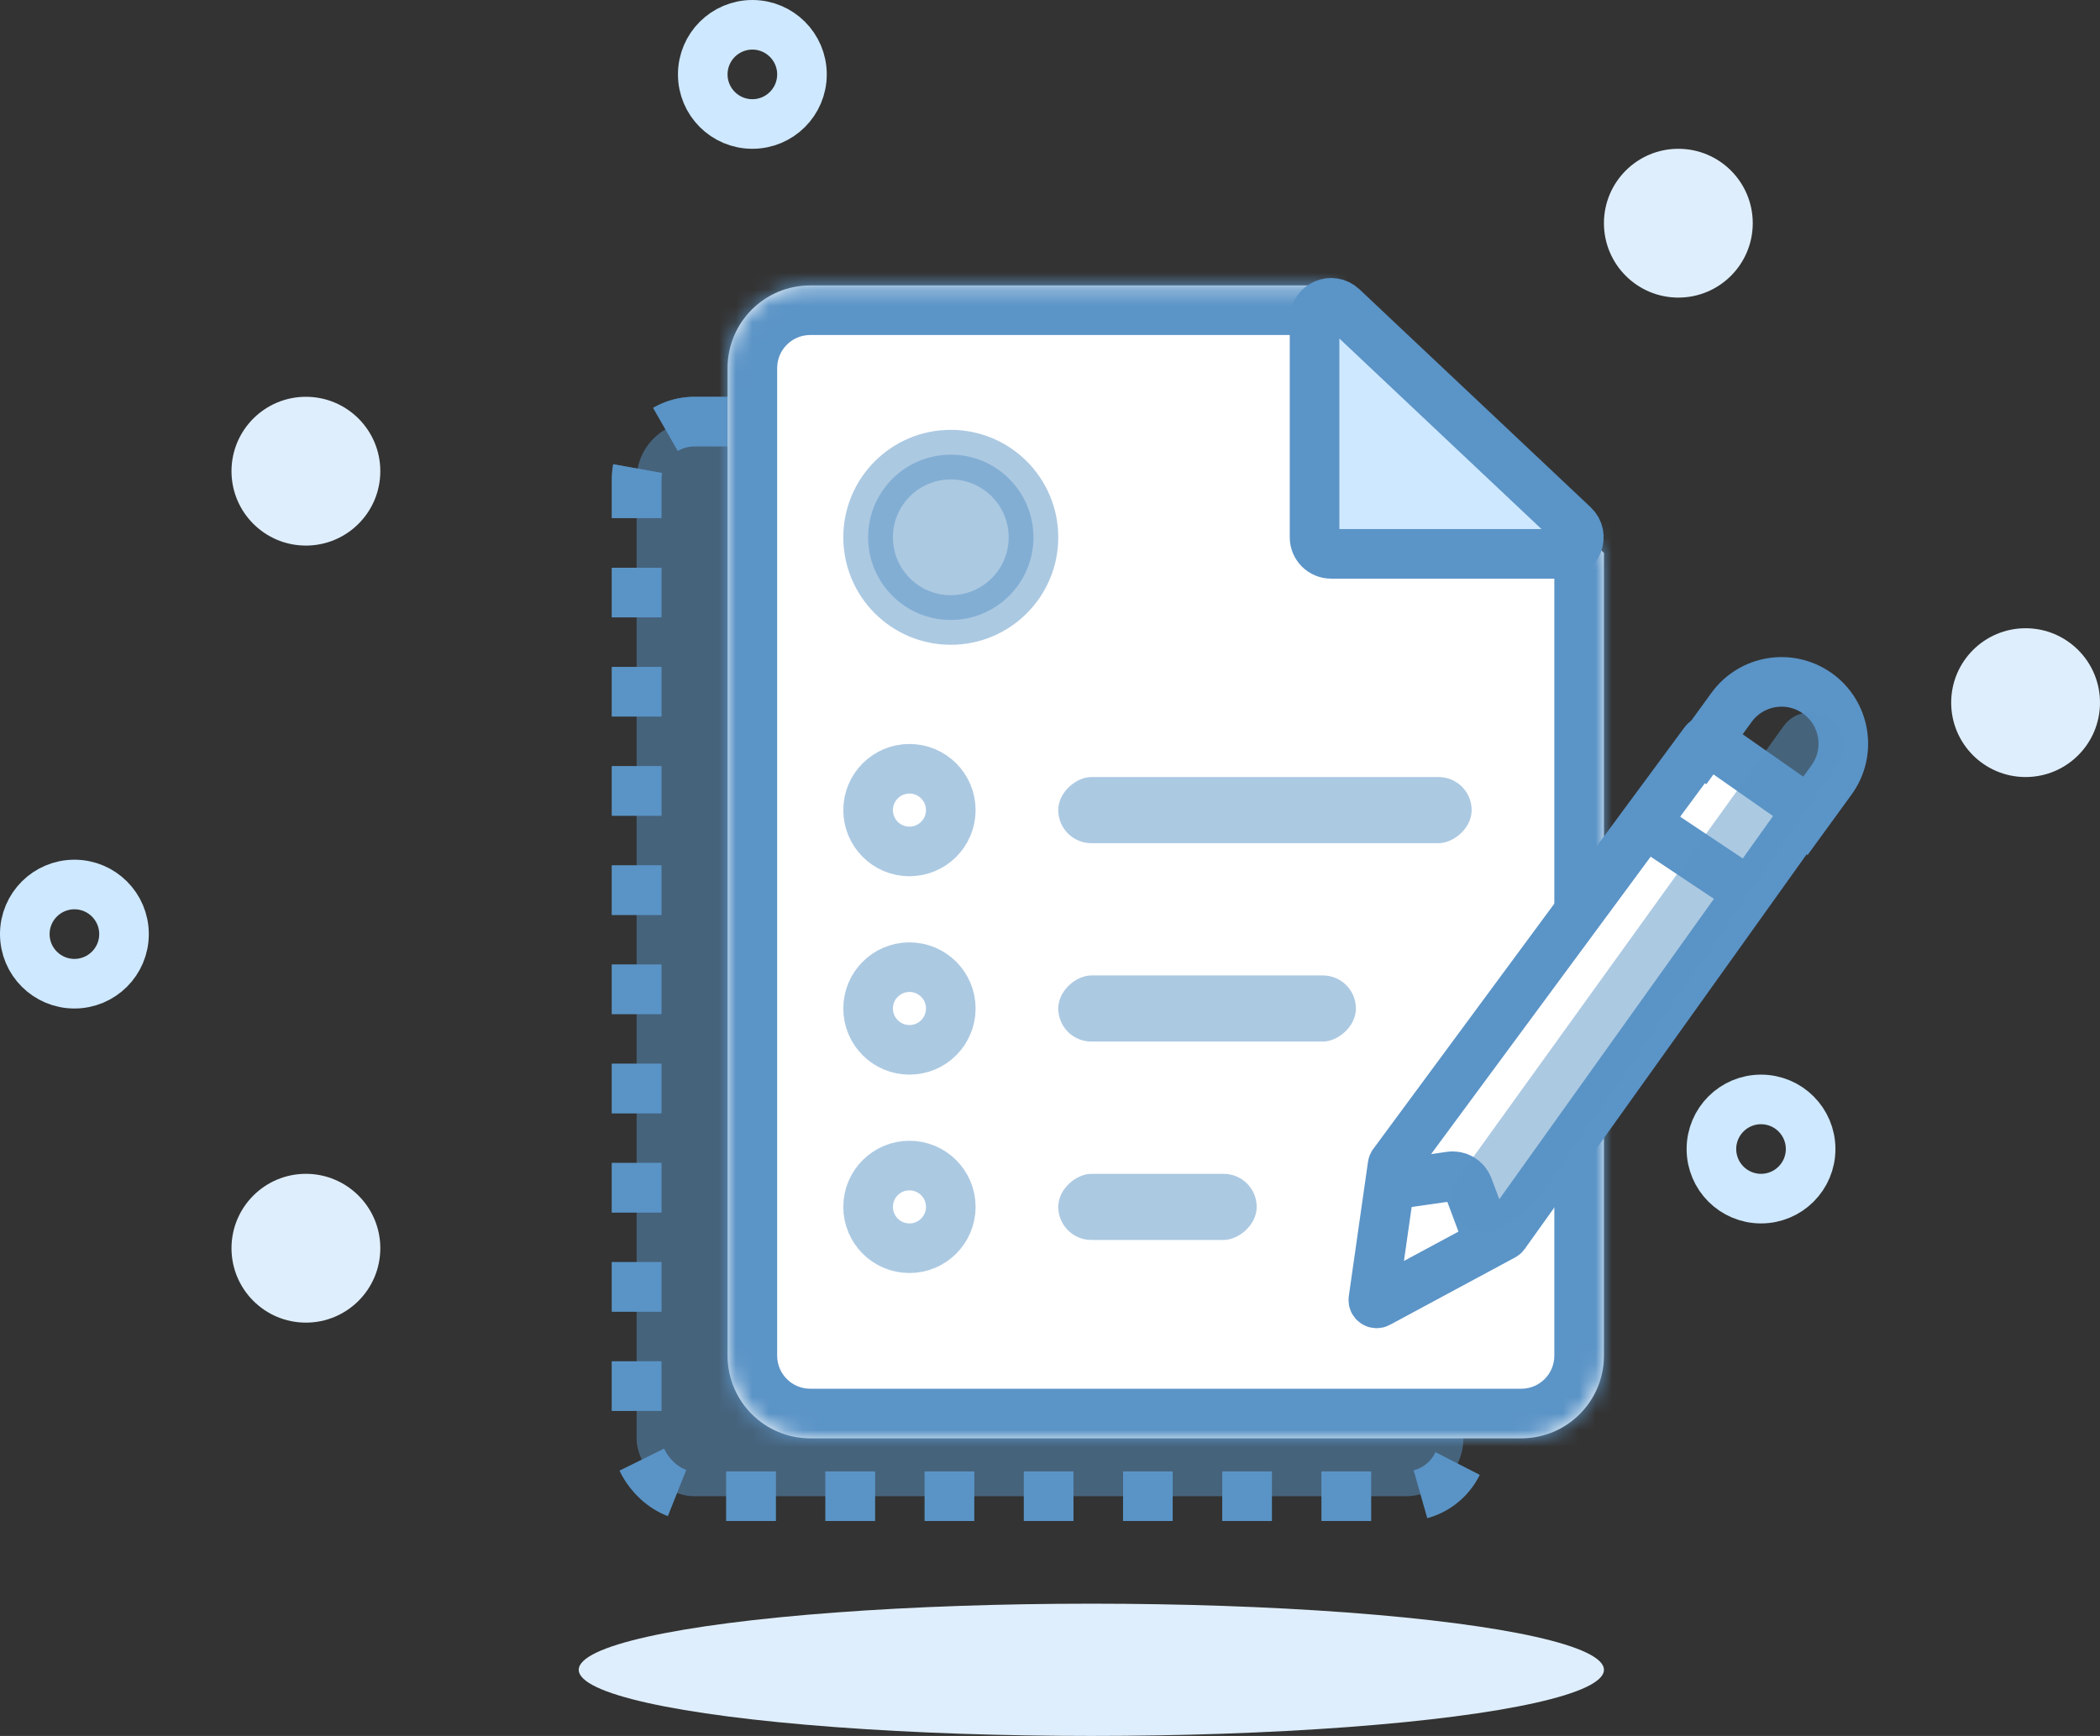 <svg width="127" height="105" viewBox="0 0 127 105" fill="none" xmlns="http://www.w3.org/2000/svg">
<rect x="0" y="0" width="127" height="105" fill="#333333" stroke="none"/>
<circle cx="18.5" cy="75.5" r="4.5" fill="#DFEEFC"/>
<circle cx="18.5" cy="28.5" r="4.5" fill="#DFEEFC"/>
<circle cx="101.5" cy="13.5" r="4.5" fill="#DFEEFC"/>
<circle cx="106.5" cy="69.5" r="3" stroke="#CEE8FF" stroke-width="3"/>
<circle cx="45.5" cy="4.5" r="3" stroke="#CEE8FF" stroke-width="3"/>
<circle cx="4.5" cy="56.5" r="3" stroke="#CEE8FF" stroke-width="3"/>
<circle cx="122.5" cy="42.5" r="4.5" fill="#DFEEFC"/>
<rect x="38.5" y="25.5" width="50" height="65" rx="3.5" stroke="#5B94C7" stroke-width="3" stroke-dasharray="3 3"/>
<rect opacity="0.5" x="38.5" y="25.5" width="50" height="65" rx="3.5" fill="#5B94C7" stroke="#5B94C7" stroke-width="3" stroke-dasharray="3 3"/>
<mask id="path-10-inside-1_1_2" fill="white">
<path fill-rule="evenodd" clip-rule="evenodd" d="M80.374 17.263H49C46.239 17.263 44 19.501 44 22.263V81.999C44 84.76 46.239 86.999 49 86.999H92C94.761 86.999 97 84.76 97 81.999V33.447L80.374 17.263Z"/>
</mask>
<path fill-rule="evenodd" clip-rule="evenodd" d="M80.374 17.263H49C46.239 17.263 44 19.501 44 22.263V81.999C44 84.76 46.239 86.999 49 86.999H92C94.761 86.999 97 84.76 97 81.999V33.447L80.374 17.263Z" fill="white"/>
<path d="M80.374 17.263L82.466 15.113L81.593 14.263H80.374V17.263ZM97 33.447H100V32.181L99.093 31.298L97 33.447ZM49 20.263H80.374V14.263H49V20.263ZM47 22.263C47 21.158 47.895 20.263 49 20.263V14.263C44.582 14.263 41 17.844 41 22.263H47ZM47 81.999V22.263H41V81.999H47ZM49 83.999C47.895 83.999 47 83.104 47 81.999H41C41 86.417 44.582 89.999 49 89.999V83.999ZM92 83.999H49V89.999H92V83.999ZM94 81.999C94 83.104 93.105 83.999 92 83.999V89.999C96.418 89.999 100 86.417 100 81.999H94ZM94 33.447V81.999H100V33.447H94ZM99.093 31.298L82.466 15.113L78.281 19.412L94.907 35.597L99.093 31.298Z" fill="#5B94C7" mask="url(#path-10-inside-1_1_2)"/>
<circle opacity="0.5" cx="55" cy="49" r="2.5" stroke="#5B94C7" stroke-width="3"/>
<circle opacity="0.5" cx="57.5" cy="32.5" r="5" fill="#5B94C7" stroke="#5B94C7" stroke-width="3"/>
<circle opacity="0.5" cx="55" cy="61" r="2.5" stroke="#5B94C7" stroke-width="3"/>
<circle opacity="0.5" cx="55" cy="73" r="2.5" stroke="#5B94C7" stroke-width="3"/>
<rect opacity="0.5" x="82" y="59" width="4" height="18" rx="2" transform="rotate(90 82 59)" fill="#5B94C7"/>
<rect opacity="0.5" x="89" y="47" width="4" height="25" rx="2" transform="rotate(90 89 47)" fill="#5B94C7"/>
<rect opacity="0.5" x="76" y="71" width="4" height="12" rx="2" transform="rotate(90 76 71)" fill="#5B94C7"/>
<path d="M95.168 31.772L81.186 18.59C80.548 17.988 79.5 18.441 79.5 19.317V32.5C79.5 33.052 79.948 33.5 80.5 33.5H94.482C95.387 33.5 95.826 32.393 95.168 31.772Z" fill="#CEE8FF" stroke="#5B94C7" stroke-width="3" stroke-linecap="round"/>
<ellipse cx="66" cy="101" rx="31" ry="4" fill="#DFEEFC"/>
<path d="M84.217 70.479L83.056 78.608C83.033 78.77 83.204 78.89 83.349 78.812L90.918 74.736C90.945 74.722 90.968 74.701 90.986 74.677L109.209 49.164C109.274 49.074 109.252 48.948 109.161 48.884L103.364 44.826C103.275 44.764 103.153 44.784 103.088 44.871L84.254 70.388C84.235 70.415 84.222 70.446 84.217 70.479Z" fill="white" stroke="#5B94C7" stroke-width="3"/>
<path d="M100.143 50.225L105.653 53.898" stroke="#5B94C7" stroke-width="3"/>
<path d="M84.225 71.653L87.715 71.155C88.179 71.088 88.628 71.354 88.792 71.793L90.347 75.939" stroke="#5B94C7" stroke-width="3"/>
<path d="M101.98 46.551L104.719 42.784C105.918 41.136 108.215 40.752 109.883 41.92V41.92C111.595 43.119 111.992 45.489 110.762 47.179L108.102 50.837" stroke="#5B94C7" stroke-width="3"/>
<path opacity="0.5" d="M107.862 43.925L88.142 71.314C87.981 71.538 87.867 71.792 87.807 72.061C87.405 73.87 89.437 75.229 90.956 74.166L92.395 73.158C92.66 72.973 92.89 72.741 93.074 72.475L111.147 46.239C111.538 45.671 111.611 44.942 111.339 44.308C110.723 42.871 108.775 42.657 107.862 43.925Z" fill="#5B94C7"/>
</svg>
